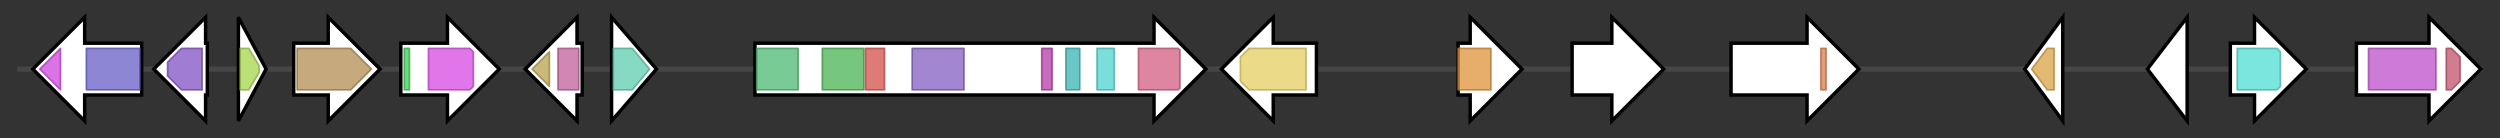 <svg version="1.1" baseProfile="full" xmlns="http://www.w3.org/2000/svg" width="1447.1" height="80">
	<rect width="100%" height="100%" fill="#333333" stroke="none"/>
	<g>
		<line x1="10" y1="40.0" x2="1437.1" y2="40.0" style="stroke:rgb(70,70,70); stroke-width:3 "/>
		<g>
			<title>citC
CitC oxidoreductase</title>
			<polygon class="citC
CitC oxidoreductase" points="82,25 49,25 49,10 19,40 49,70 49,55 82,55" fill="rgb(255,255,255)" fill-opacity="1.0" stroke="rgb(0,0,0)" stroke-width="2"  />
			<g>
				<title>GMC_oxred_C (PF05199)
"GMC oxidoreductase"</title>
				<polygon class="PF05199" points="23,40 35,28 35,28 35,52 35,52" stroke-linejoin="round" width="13" height="24" fill="rgb(206,67,222)" stroke="rgb(164,53,177)" stroke-width="1" opacity="0.75" />
			</g>
			<g>
				<title>GMC_oxred_N (PF00732)
"GMC oxidoreductase"</title>
				<rect class="PF00732" x="50" y="28" stroke-linejoin="round" width="31" height="24" fill="rgb(102,94,198)" stroke="rgb(81,75,158)" stroke-width="1" opacity="0.75" />
			</g>
		</g>
		<g>
			<title>citE
CitE dehydrogenase</title>
			<polygon class="citE
CitE dehydrogenase" points="120,25 119,25 119,10 89,40 119,70 119,55 120,55" fill="rgb(255,255,255)" fill-opacity="1.0" stroke="rgb(0,0,0)" stroke-width="2"  />
			<g>
				<title>adh_short (PF00106)
"short chain dehydrogenase"</title>
				<polygon class="PF00106" points="97,36 105,28 117,28 117,52 105,52 97,44" stroke-linejoin="round" width="20" height="24" fill="rgb(128,81,196)" stroke="rgb(102,64,156)" stroke-width="1" opacity="0.75" />
			</g>
		</g>
		<g>
			<title>mrl5
MRL5 glyoxalase-like domain</title>
			<polygon class="mrl5
MRL5 glyoxalase-like domain" points="138,10 154,40 138,70" fill="rgb(255,255,255)" fill-opacity="1.0" stroke="rgb(0,0,0)" stroke-width="2"  />
			<g>
				<title>Glyoxalase_6 (PF18029)
"Glyoxalase-like domain"</title>
				<polygon class="PF18029" points="139,28 144,28 150,38 150,42 144,52 139,52" stroke-linejoin="round" width="11" height="24" fill="rgb(165,212,74)" stroke="rgb(131,169,59)" stroke-width="1" opacity="0.75" />
			</g>
		</g>
		<g>
			<title>citD
CitD dehydrogenase</title>
			<polygon class="citD
CitD dehydrogenase" points="170,25 190,25 190,10 220,40 190,70 190,55 170,55" fill="rgb(255,255,255)" fill-opacity="1.0" stroke="rgb(0,0,0)" stroke-width="2"  />
			<g>
				<title>Aldedh (PF00171)
"Aldehyde dehydrogenase family"</title>
				<polygon class="PF00171" points="172,28 203,28 215,40 203,52 172,52" stroke-linejoin="round" width="46" height="24" fill="rgb(180,140,83)" stroke="rgb(144,112,66)" stroke-width="1" opacity="0.75" />
			</g>
		</g>
		<g>
			<title>mrl3
MRL3 Zn(II)2Cys6 Transcriptional regulator</title>
			<polygon class="mrl3
MRL3 Zn(II)2Cys6 Transcriptional regulator" points="232,25 259,25 259,10 289,40 259,70 259,55 232,55" fill="rgb(255,255,255)" fill-opacity="1.0" stroke="rgb(0,0,0)" stroke-width="2"  />
			<g>
				<title>Zn_clus (PF00172)
"Fungal Zn(2)-Cys(6) binuclear cluster domain"</title>
				<rect class="PF00172" x="234" y="28" stroke-linejoin="round" width="3" height="24" fill="rgb(58,207,82)" stroke="rgb(46,165,65)" stroke-width="1" opacity="0.75" />
			</g>
			<g>
				<title>Fungal_trans (PF04082)
"Fungal specific transcription factor domain"</title>
				<polygon class="PF04082" points="248,28 272,28 274,30 274,50 272,52 248,52" stroke-linejoin="round" width="26" height="24" fill="rgb(214,73,227)" stroke="rgb(171,58,181)" stroke-width="1" opacity="0.75" />
			</g>
		</g>
		<g>
			<title>citB
CitB Fe(II)-dependent oxygenase</title>
			<polygon class="citB
CitB Fe(II)-dependent oxygenase" points="337,25 334,25 334,10 304,40 334,70 334,55 337,55" fill="rgb(255,255,255)" fill-opacity="1.0" stroke="rgb(0,0,0)" stroke-width="2"  />
			<g>
				<title>2OG-FeII_Oxy (PF03171)
"2OG-Fe(II) oxygenase superfamily"</title>
				<polygon class="PF03171" points="308,40 318,30 318,50 308,40" stroke-linejoin="round" width="10" height="24" fill="rgb(182,163,77)" stroke="rgb(145,130,61)" stroke-width="1" opacity="0.75" />
			</g>
			<g>
				<title>DIOX_N (PF14226)
"non-haem dioxygenase in morphine synthesis N-terminal"</title>
				<rect class="PF14226" x="323" y="28" stroke-linejoin="round" width="12" height="24" fill="rgb(193,95,155)" stroke="rgb(154,76,124)" stroke-width="1" opacity="0.75" />
			</g>
		</g>
		<g>
			<title>citA
CitA serine hydrolase</title>
			<polygon class="citA
CitA serine hydrolase" points="354,10 380,40 354,70" fill="rgb(255,255,255)" fill-opacity="1.0" stroke="rgb(0,0,0)" stroke-width="2"  />
			<g>
				<title>FSH1 (PF03959)
"Serine hydrolase (FSH1)"</title>
				<polygon class="PF03959" points="355,28 366,28 376,40 366,52 355,52" stroke-linejoin="round" width="23" height="24" fill="rgb(93,205,174)" stroke="rgb(74,164,139)" stroke-width="1" opacity="0.75" />
			</g>
		</g>
		<g>
			<title>citS
CitS citrinin polyketide synthase</title>
			<polygon class="citS
CitS citrinin polyketide synthase" points="437,25 668,25 668,10 698,40 668,70 668,55 437,55" fill="rgb(255,255,255)" fill-opacity="1.0" stroke="rgb(0,0,0)" stroke-width="2"  />
			<g>
				<title>SAT (PF16073)
"Starter unit:ACP transacylase in aflatoxin biosynthesis"</title>
				<rect class="PF16073" x="438" y="28" stroke-linejoin="round" width="24" height="24" fill="rgb(77,185,114)" stroke="rgb(61,148,91)" stroke-width="1" opacity="0.75" />
			</g>
			<g>
				<title>ketoacyl-synt (PF00109)
"Beta-ketoacyl synthase, N-terminal domain"</title>
				<rect class="PF00109" x="476" y="28" stroke-linejoin="round" width="24" height="24" fill="rgb(74,179,82)" stroke="rgb(59,143,65)" stroke-width="1" opacity="0.75" />
			</g>
			<g>
				<title>Ketoacyl-synt_C (PF02801)
"Beta-ketoacyl synthase, C-terminal domain"</title>
				<rect class="PF02801" x="501" y="28" stroke-linejoin="round" width="11" height="24" fill="rgb(212,79,72)" stroke="rgb(169,63,57)" stroke-width="1" opacity="0.75" />
			</g>
			<g>
				<title>Acyl_transf_1 (PF00698)
"Acyl transferase domain"</title>
				<rect class="PF00698" x="528" y="28" stroke-linejoin="round" width="30" height="24" fill="rgb(132,93,193)" stroke="rgb(105,74,154)" stroke-width="1" opacity="0.75" />
			</g>
			<g>
				<title>PP-binding (PF00550)
"Phosphopantetheine attachment site"</title>
				<rect class="PF00550" x="603" y="28" stroke-linejoin="round" width="6" height="24" fill="rgb(181,58,166)" stroke="rgb(144,46,132)" stroke-width="1" opacity="0.75" />
			</g>
			<g>
				<title>HTH_51 (PF18558)
"Helix-turn-helix domain"</title>
				<rect class="PF18558" x="617" y="28" stroke-linejoin="round" width="8" height="24" fill="rgb(57,180,179)" stroke="rgb(45,144,143)" stroke-width="1" opacity="0.75" />
			</g>
			<g>
				<title>Methyltransf_12 (PF08242)
"Methyltransferase domain"</title>
				<rect class="PF08242" x="635" y="28" stroke-linejoin="round" width="10" height="24" fill="rgb(78,210,205)" stroke="rgb(62,168,164)" stroke-width="1" opacity="0.75" />
			</g>
			<g>
				<title>NAD_binding_4 (PF07993)
"Male sterility protein"</title>
				<polygon class="PF07993" points="659,28 682,28 683,29 683,51 682,52 659,52" stroke-linejoin="round" width="24" height="24" fill="rgb(210,94,130)" stroke="rgb(168,75,103)" stroke-width="1" opacity="0.75" />
			</g>
		</g>
		<g>
			<title>mrr1
MRR1 Major Facilitator Superfamily (MFS) protein</title>
			<polygon class="mrr1
MRR1 Major Facilitator Superfamily (MFS) protein" points="762,25 737,25 737,10 707,40 737,70 737,55 762,55" fill="rgb(255,255,255)" fill-opacity="1.0" stroke="rgb(0,0,0)" stroke-width="2"  />
			<g>
				<title>MFS_1 (PF07690)
"Major Facilitator Superfamily"</title>
				<polygon class="PF07690" points="718,33 723,28 756,28 756,52 723,52 718,47" stroke-linejoin="round" width="38" height="24" fill="rgb(228,207,98)" stroke="rgb(182,165,78)" stroke-width="1" opacity="0.75" />
			</g>
		</g>
		<g>
			<title>mrr2
MRR2 histidine phosphatase</title>
			<polygon class="mrr2
MRR2 histidine phosphatase" points="844,25 851,25 851,10 881,40 851,70 851,55 844,55" fill="rgb(255,255,255)" fill-opacity="1.0" stroke="rgb(0,0,0)" stroke-width="2"  />
			<g>
				<title>His_Phos_1 (PF00300)
"Histidine phosphatase superfamily (branch 1)"</title>
				<rect class="PF00300" x="844" y="28" stroke-linejoin="round" width="19" height="24" fill="rgb(221,146,58)" stroke="rgb(176,116,46)" stroke-width="1" opacity="0.75" />
			</g>
		</g>
		<g>
			<title>mrr3
MRR3 unknown protein</title>
			<polygon class="mrr3
MRR3 unknown protein" points="910,25 933,25 933,10 963,40 933,70 933,55 910,55" fill="rgb(255,255,255)" fill-opacity="1.0" stroke="rgb(0,0,0)" stroke-width="2"  />
		</g>
		<g>
			<title>mrr4
MRR4 WD40 protein</title>
			<polygon class="mrr4
MRR4 WD40 protein" points="1002,25 1046,25 1046,10 1076,40 1046,70 1046,55 1002,55" fill="rgb(255,255,255)" fill-opacity="1.0" stroke="rgb(0,0,0)" stroke-width="2"  />
			<g>
				<title>WD40 (PF00400)
"WD domain, G-beta repeat"</title>
				<rect class="PF00400" x="1054" y="28" stroke-linejoin="round" width="3" height="24" fill="rgb(219,126,74)" stroke="rgb(175,100,59)" stroke-width="1" opacity="0.75" />
			</g>
		</g>
		<g>
			<title>mrr5
MRR5 carbonic anhydrases</title>
			<polygon class="mrr5
MRR5 carbonic anhydrases" points="1172,40 1194,10 1194,70" fill="rgb(255,255,255)" fill-opacity="1.0" stroke="rgb(0,0,0)" stroke-width="2"  />
			<g>
				<title>Pro_CA (PF00484)
"Carbonic anhydrase"</title>
				<polygon class="PF00484" points="1176,40 1185,28 1189,28 1189,52 1185,52" stroke-linejoin="round" width="15" height="24" fill="rgb(217,163,68)" stroke="rgb(173,130,54)" stroke-width="1" opacity="0.75" />
			</g>
		</g>
		<g>
			<title>mrr6
MRR6 unknown protein</title>
			<polygon class="mrr6
MRR6 unknown protein" points="1243,40 1266,10 1266,70" fill="rgb(255,255,255)" fill-opacity="1.0" stroke="rgb(0,0,0)" stroke-width="2"  />
		</g>
		<g>
			<title>mrr7
MRR7 enoyl-(Acyl carrier protein) reductase</title>
			<polygon class="mrr7
MRR7 enoyl-(Acyl carrier protein) reductase" points="1291,25 1305,25 1305,10 1335,40 1305,70 1305,55 1291,55" fill="rgb(255,255,255)" fill-opacity="1.0" stroke="rgb(0,0,0)" stroke-width="2"  />
			<g>
				<title>adh_short_C2 (PF13561)
"Enoyl-(Acyl carrier protein) reductase"</title>
				<polygon class="PF13561" points="1295,28 1318,28 1320,30 1320,50 1318,52 1295,52" stroke-linejoin="round" width="25" height="24" fill="rgb(79,221,209)" stroke="rgb(63,176,167)" stroke-width="1" opacity="0.75" />
			</g>
		</g>
		<g>
			<title>mrr8
MRR8 AMP-binding enzyme</title>
			<polygon class="mrr8
MRR8 AMP-binding enzyme" points="1364,25 1406,25 1406,10 1436,40 1406,70 1406,55 1364,55" fill="rgb(255,255,255)" fill-opacity="1.0" stroke="rgb(0,0,0)" stroke-width="2"  />
			<g>
				<title>AMP-binding (PF00501)
"AMP-binding enzyme"</title>
				<rect class="PF00501" x="1371" y="28" stroke-linejoin="round" width="39" height="24" fill="rgb(189,78,204)" stroke="rgb(151,62,163)" stroke-width="1" opacity="0.75" />
			</g>
			<g>
				<title>AMP-binding_C (PF13193)
"AMP-binding enzyme C-terminal domain"</title>
				<polygon class="PF13193" points="1416,28 1419,28 1424,33 1424,47 1419,52 1416,52" stroke-linejoin="round" width="8" height="24" fill="rgb(195,82,106)" stroke="rgb(156,65,84)" stroke-width="1" opacity="0.75" />
			</g>
		</g>
	</g>
</svg>
